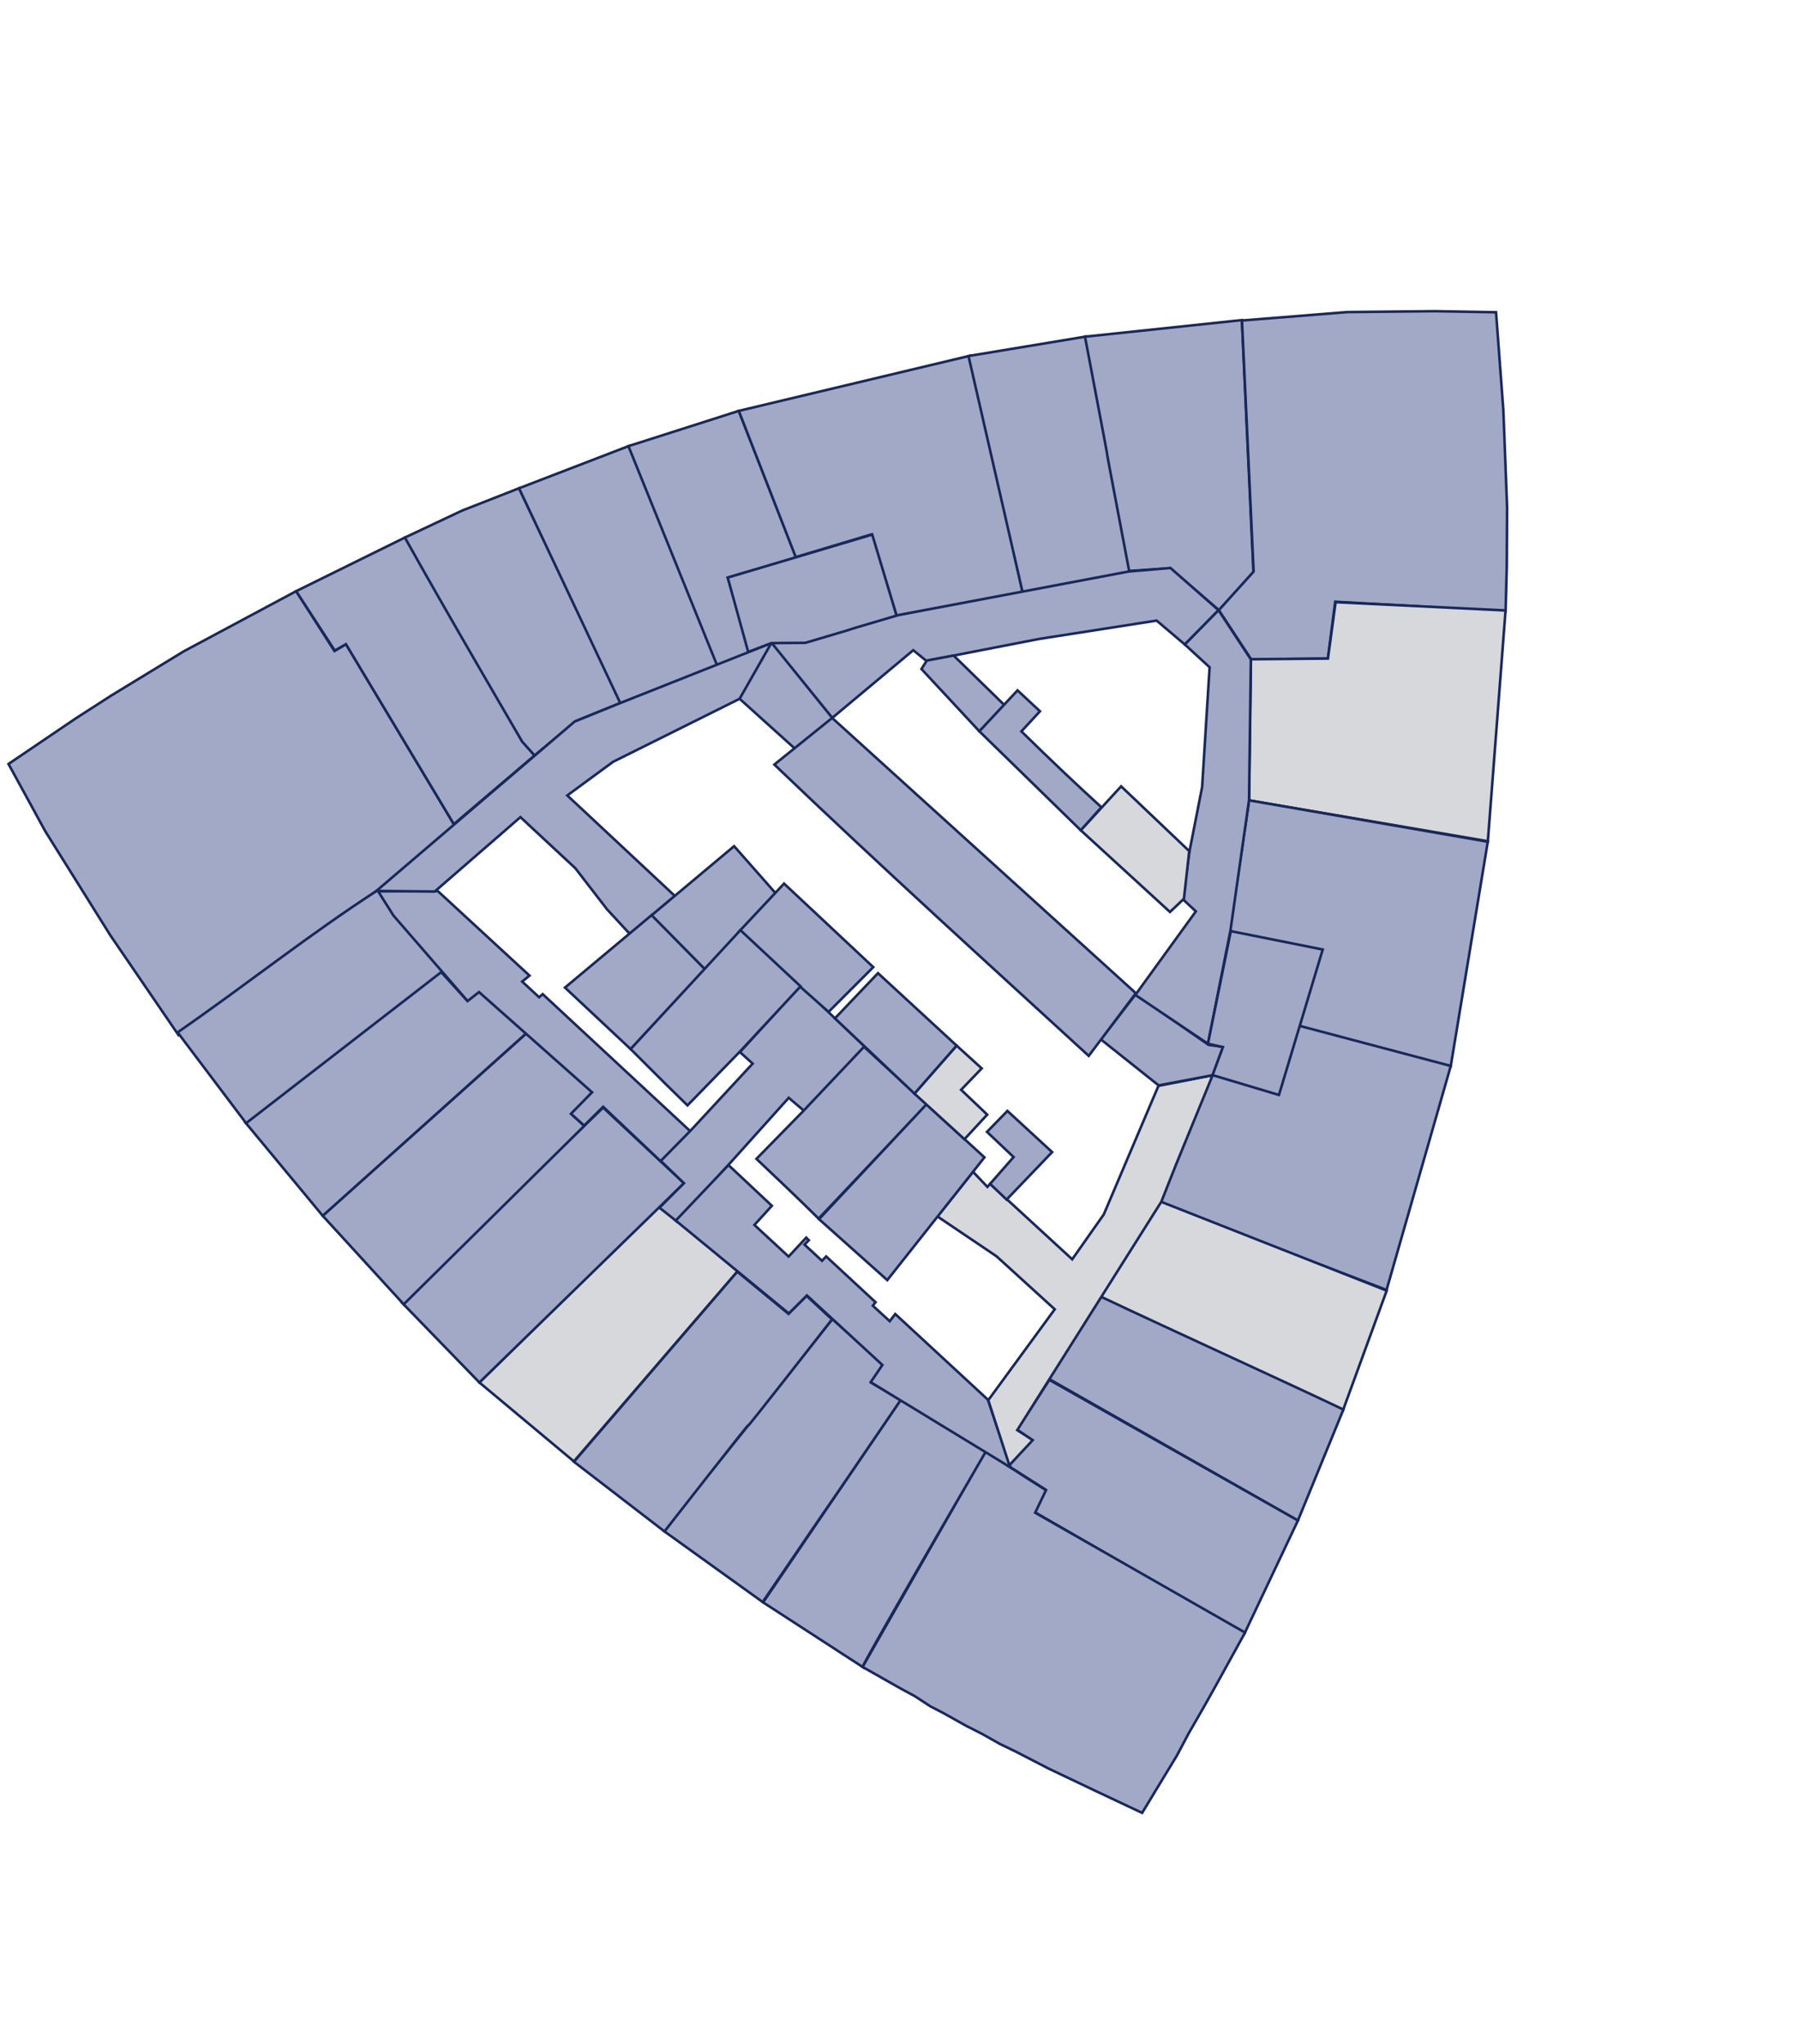 <svg width="699" height="794" viewBox="0 0 699 794" fill="none" xmlns="http://www.w3.org/2000/svg">
<path d="M3.305 296.792L29.371 279.13L43.295 270.168L71.26 253.115L71.942 252.743L115.076 229.656L129.953 252.909L134.456 250.253L176.586 320.6L146.697 345.856C119.98 363.846 91.672 385.926 69.367 402.128L42.826 363.294L17.637 323.006L3.305 296.792Z" fill="#A1A9C6" stroke="#19285A"/>
<path d="M115.078 229.656L157.381 208.797L202.735 287.689L207.712 293.479L176.339 320.166L134.419 250.257L130.084 252.749L115.078 229.656Z" fill="#A1A9C6" stroke="#19285A"/>
<path d="M157.319 208.831C172.492 236.17 202.919 288.159 202.919 288.159L207.709 293.48L223.993 280.008L241.455 272.926C227.808 244.632 214.726 217.249 201.671 189.678L179.554 198.356L157.319 208.831Z" fill="#A1A9C6" stroke="#19285A"/>
<path d="M201.67 189.678L241.02 273.175L279.122 258.192L244.553 173.181L201.67 189.678Z" fill="#A1A9C6" stroke="#19285A"/>
<path d="M244.174 173.317L287.055 159.624L309.337 216.599L282.758 224.382L291.324 253.484L278.624 258.479L244.174 173.317Z" fill="#A1A9C6" stroke="#19285A"/>
<path d="M287.055 159.625L376.98 138.177L397.319 230.038L348.349 239.158L338.643 207.596L309.189 216.442L287.055 159.625Z" fill="#A1A9C6" stroke="#19285A"/>
<path d="M376.306 138.306L397.32 230.038L438.976 222.239C432.703 188.928 439.03 221.565 421.876 130.756L376.306 138.306Z" fill="#A1A9C6" stroke="#19285A"/>
<path d="M422.675 130.682L482.54 124.35L487.018 222.271L473.662 237.072L454.704 220.784L438.727 221.806C421.491 131.243 438.795 221.309 421.559 130.747L422.675 130.682Z" fill="#A1A9C6" stroke="#19285A"/>
<path d="M482.568 124.51L523.539 121.235L557.533 120.893L581.285 121.305L584.136 159.483L585.58 197.15L585.454 220.329L585.005 237.488L518.801 233.759L515.965 255.839L486.197 256.226L473.577 237.031L487.1 222.041L482.568 124.51Z" fill="#A1A9C6" stroke="#19285A"/>
<path d="M486.05 256.109L515.963 255.839L518.945 233.939L584.983 237.152L578.103 326.812L485.346 310.929L486.05 256.109Z" fill="#D6D8DC" stroke="#19285A"/>
<path d="M477.79 361.987L513.593 369.088L504.802 398.942C562.31 415.126 549.545 410.708 563.696 414.107L578.078 327.006L485.348 310.927L477.79 361.987Z" fill="#A1A9C6" stroke="#19285A"/>
<path d="M563.694 414.108L538.744 501.12L450.774 467.489L470.923 417.264L496.847 424.909L504.716 398.469L563.694 414.108Z" fill="#A1A9C6" stroke="#19285A"/>
<path d="M538.796 501.396L521.806 547.907L427.366 504.016L450.959 466.806L538.796 501.396Z" fill="#D6D8DC" stroke="#19285A"/>
<path d="M427.797 503.767C456.887 517.517 496.066 535.279 521.97 547.587L504.304 590.703L407.476 535.635L427.797 503.767Z" fill="#A1A9C6" stroke="#19285A"/>
<path d="M391.751 569.474L400.911 559.323L395.188 555.387L407.727 536.067L504.307 590.702L483.53 634.624L402.1 587.476L406.295 578.721L391.751 569.474Z" fill="#A1A9C6" stroke="#19285A"/>
<path d="M335.144 647.578L383.113 563.482C383.113 563.482 383.552 564.529 406.41 578.926L402.215 587.681L483.765 634.23L472.837 654.058L468.076 662.572L461.808 673.476L457.262 682.055L451.955 690.776L443.775 704.281L426.213 696.004L407.437 687.067L394.614 680.443L388.449 677.466L381.691 673.648L375.326 670.417L366.636 665.554L361.495 662.885L355.426 658.921L350.068 656.036L335.144 647.578Z" fill="#A1A9C6" stroke="#19285A"/>
<path d="M335.146 647.577C335.146 647.577 334.939 646.679 383.068 563.854L365.973 553.727L350.084 543.598L296.506 622.499L335.146 647.577Z" fill="#A1A9C6" stroke="#19285A"/>
<path d="M349.945 543.909L338.578 537.179L343.087 529.973L323.408 512.45C258.625 594.719 279.931 565.86 258.168 594.94L296.331 622.365C349.569 544.317 296.707 621.957 349.945 543.909Z" fill="#A1A9C6" stroke="#19285A"/>
<path d="M258.171 594.94C323.103 511.911 258.334 595.598 323.267 512.568L313.384 503.409L306.376 510.408L286.457 494.008L222.998 567.868L258.171 594.94Z" fill="#A1A9C6" stroke="#19285A"/>
<path d="M286.559 493.839L256.415 468.49C256.415 468.49 207.904 515.62 186.265 537.078L222.979 567.728L286.559 493.839Z" fill="#D6D8DC" stroke="#19285A"/>
<path d="M186.264 537.077L265.756 459.659L234.352 430.294L156.078 505.958L186.264 537.077Z" fill="#A1A9C6" stroke="#19285A"/>
<path d="M125.383 472.303L156.859 506.703L226.992 437.387L222.09 432.856L230.315 424.09L204.581 401.397L125.383 472.303Z" fill="#A1A9C6" stroke="#19285A"/>
<path d="M125.383 472.303L204.433 401.442L185.959 385.107L181.417 388.625L171.153 377.36L95.272 435.977L125.383 472.303Z" fill="#A1A9C6" stroke="#19285A"/>
<path opacity="0.99" d="M69.012 401.059L95.621 436.344C121.184 416.562 95.607 436.335 172.297 376.989L153.754 354.228L152.787 355.197L146.78 345.819C119.798 363.262 96.421 382.062 69.012 401.059L69.012 401.059Z" fill="#A1A9C6" stroke="#19285A"/>
<path d="M170.084 346.157L205.727 379.004L202.895 381.332L209.476 387.416L210.854 386.204L268.235 439.48L256.88 451.289L234.36 429.968L226.964 437.26L221.848 432.682L230.043 424.34L186.123 385.405L181.687 388.888L152.911 355.726L146.949 346.289L170.084 346.157Z" fill="#A1A9C6" stroke="#19285A"/>
<path d="M292.44 413.203L287.502 408.714L311.072 382.903L336.383 406.947L312.508 431.63L306.465 426.482L263.145 474.66L256.232 469.173L265.758 459.659L256.743 451L268.354 439.19L292.44 413.203Z" fill="#A1A9C6" stroke="#19285A"/>
<path d="M383.853 543.767L392.683 570.092L338.307 536.957L342.854 530.278L313.523 503.26L306.489 510.251L262.568 474.18L283.04 452.606L299.908 468.427L293.127 475.878L306.405 488.16L313.257 480.812L314.261 481.804L312.587 483.507L319.396 489.81L321.003 488.112L340.193 505.89L339.126 507.243L345.706 513.276L347.842 510.476L383.853 543.767Z" fill="#A1A9C6" stroke="#19285A"/>
<path d="M450.11 421.843L428.884 471.772L416.609 489.225L384.704 459.909L383.653 461.09L378.067 455.234L364.228 472.563L387.19 488.047L409.822 508.641L383.992 543.944L392.182 569.226L401.259 559.472L395.25 555.585L451.233 466.853L456.895 452.543L471.171 417.698L450.11 421.843Z" fill="#D6D8DC" stroke="#19285A"/>
<path d="M427.74 403.793L450.178 421.654L471.175 417.696L475.239 406.708L469.594 405.917L441.279 386.251L427.74 403.793Z" fill="#A1A9C6" stroke="#19285A"/>
<path d="M460.32 250.34L469.993 259.22L467.086 305.751L462.187 330.637L459.57 349.329L464.651 354.052L441.138 386.518L469.344 405.484L478.065 361.629L485.3 310.886L486.018 256.164L473.433 237.034L460.32 250.34Z" fill="#A1A9C6" stroke="#19285A"/>
<path d="M299.691 249.827L323.334 278.914L354.844 252.59L359.914 256.734L403.868 248.202L449.4 241.085L460.318 250.34L473.431 237.034L454.783 220.648L438.503 222.029L347.66 239.224L312.781 249.438L299.691 249.827Z" fill="#A1A9C6" stroke="#19285A"/>
<path d="M287.284 271.38L308.862 290.837L323.479 279.026L299.681 249.584L287.284 271.38Z" fill="#A1A9C6" stroke="#19285A"/>
<path d="M146.263 346.105L168.9 346.356L202.209 317.449L223.537 337.283L235.909 353.307L244.667 362.78L262.221 348.074L220.413 309.017L238.219 295.945L287.352 271.483L299.692 249.827L240.869 273.185L223.268 280.316L146.263 346.105Z" fill="#A1A9C6" stroke="#19285A"/>
<path d="M219.517 383.667L245.033 407.556L273.914 376.534L253.316 355.409L219.517 383.667Z" fill="#A1A9C6" stroke="#19285A"/>
<path d="M273.913 376.535L301.31 346.943L285.236 328.727L253.207 355.565L273.913 376.535Z" fill="#A1A9C6" stroke="#19285A"/>
<path d="M286.962 362.111L321.947 393.103L339.305 375.725L304.643 343.265L286.962 362.111Z" fill="#A1A9C6" stroke="#19285A"/>
<path d="M287.68 361.351L311.053 383.176L287.413 408.616L267.118 429.425C257.879 420.37 261.041 423.584 245.031 407.556L287.68 361.351Z" fill="#A1A9C6" stroke="#19285A"/>
<path d="M318.074 473.414C310.12 465.548 302.042 457.894 293.916 450.202L311.997 431.738L335.712 406.661L360.068 429.086L318.074 473.414Z" fill="#A1A9C6" stroke="#19285A"/>
<path d="M341.141 378.062L371.728 406.235L355.342 424.883L324.416 395.62L341.141 378.062Z" fill="#A1A9C6" stroke="#19285A"/>
<path d="M318.226 473.626L344.75 497.301L382.503 449.614L359.973 429.025L318.226 473.626Z" fill="#A1A9C6" stroke="#19285A"/>
<path d="M355.343 424.883L374.738 442.57L383.58 433.021L373.442 423.371L381.437 415.058L371.729 406.235L355.343 424.883Z" fill="#D6D8DC" stroke="#19285A"/>
<path d="M390.239 273.903L370.53 254.666L360.116 256.616L358.027 259.895L380.529 284.099L390.239 273.903Z" fill="#A1A9C6" stroke="#19285A"/>
<path d="M395.359 268.195L404.075 276.32L396.86 284.124C407.972 295.029 418.481 305.002 427.944 313.604L419.946 322.571L380.527 284.099L395.359 268.195Z" fill="#A1A9C6" stroke="#19285A"/>
<path d="M454.592 354.291L460.02 349.135L462.08 330.648L435.607 305.48C430.778 310.665 425.982 316.035 419.949 322.572L454.592 354.291Z" fill="#D6D8DC" stroke="#19285A"/>
<path d="M299.691 249.828L312.9 249.732C347.296 239.608 313.952 249.283 348.347 239.159L338.901 207.678L282.756 224.383L290.707 253.263L299.691 249.828Z" fill="#A1A9C6" stroke="#19285A"/>
<path d="M471.143 417.671L496.933 425.382L513.945 368.879L478.224 361.738L469.345 405.484L475.172 406.775L471.143 417.671Z" fill="#A1A9C6" stroke="#19285A"/>
<path d="M300.868 297.02C341.929 336.371 386.99 377.149 423.027 410.194L441.321 385.836L323.333 278.914L300.868 297.02Z" fill="#A1A9C6" stroke="#19285A"/>
<path d="M383.501 439.718L391.427 431.578L408.803 447.569L391.112 466.031L384.709 459.907L393.828 449.504L383.501 439.718Z" fill="#A1A9C6" stroke="#19285A"/>
</svg>
